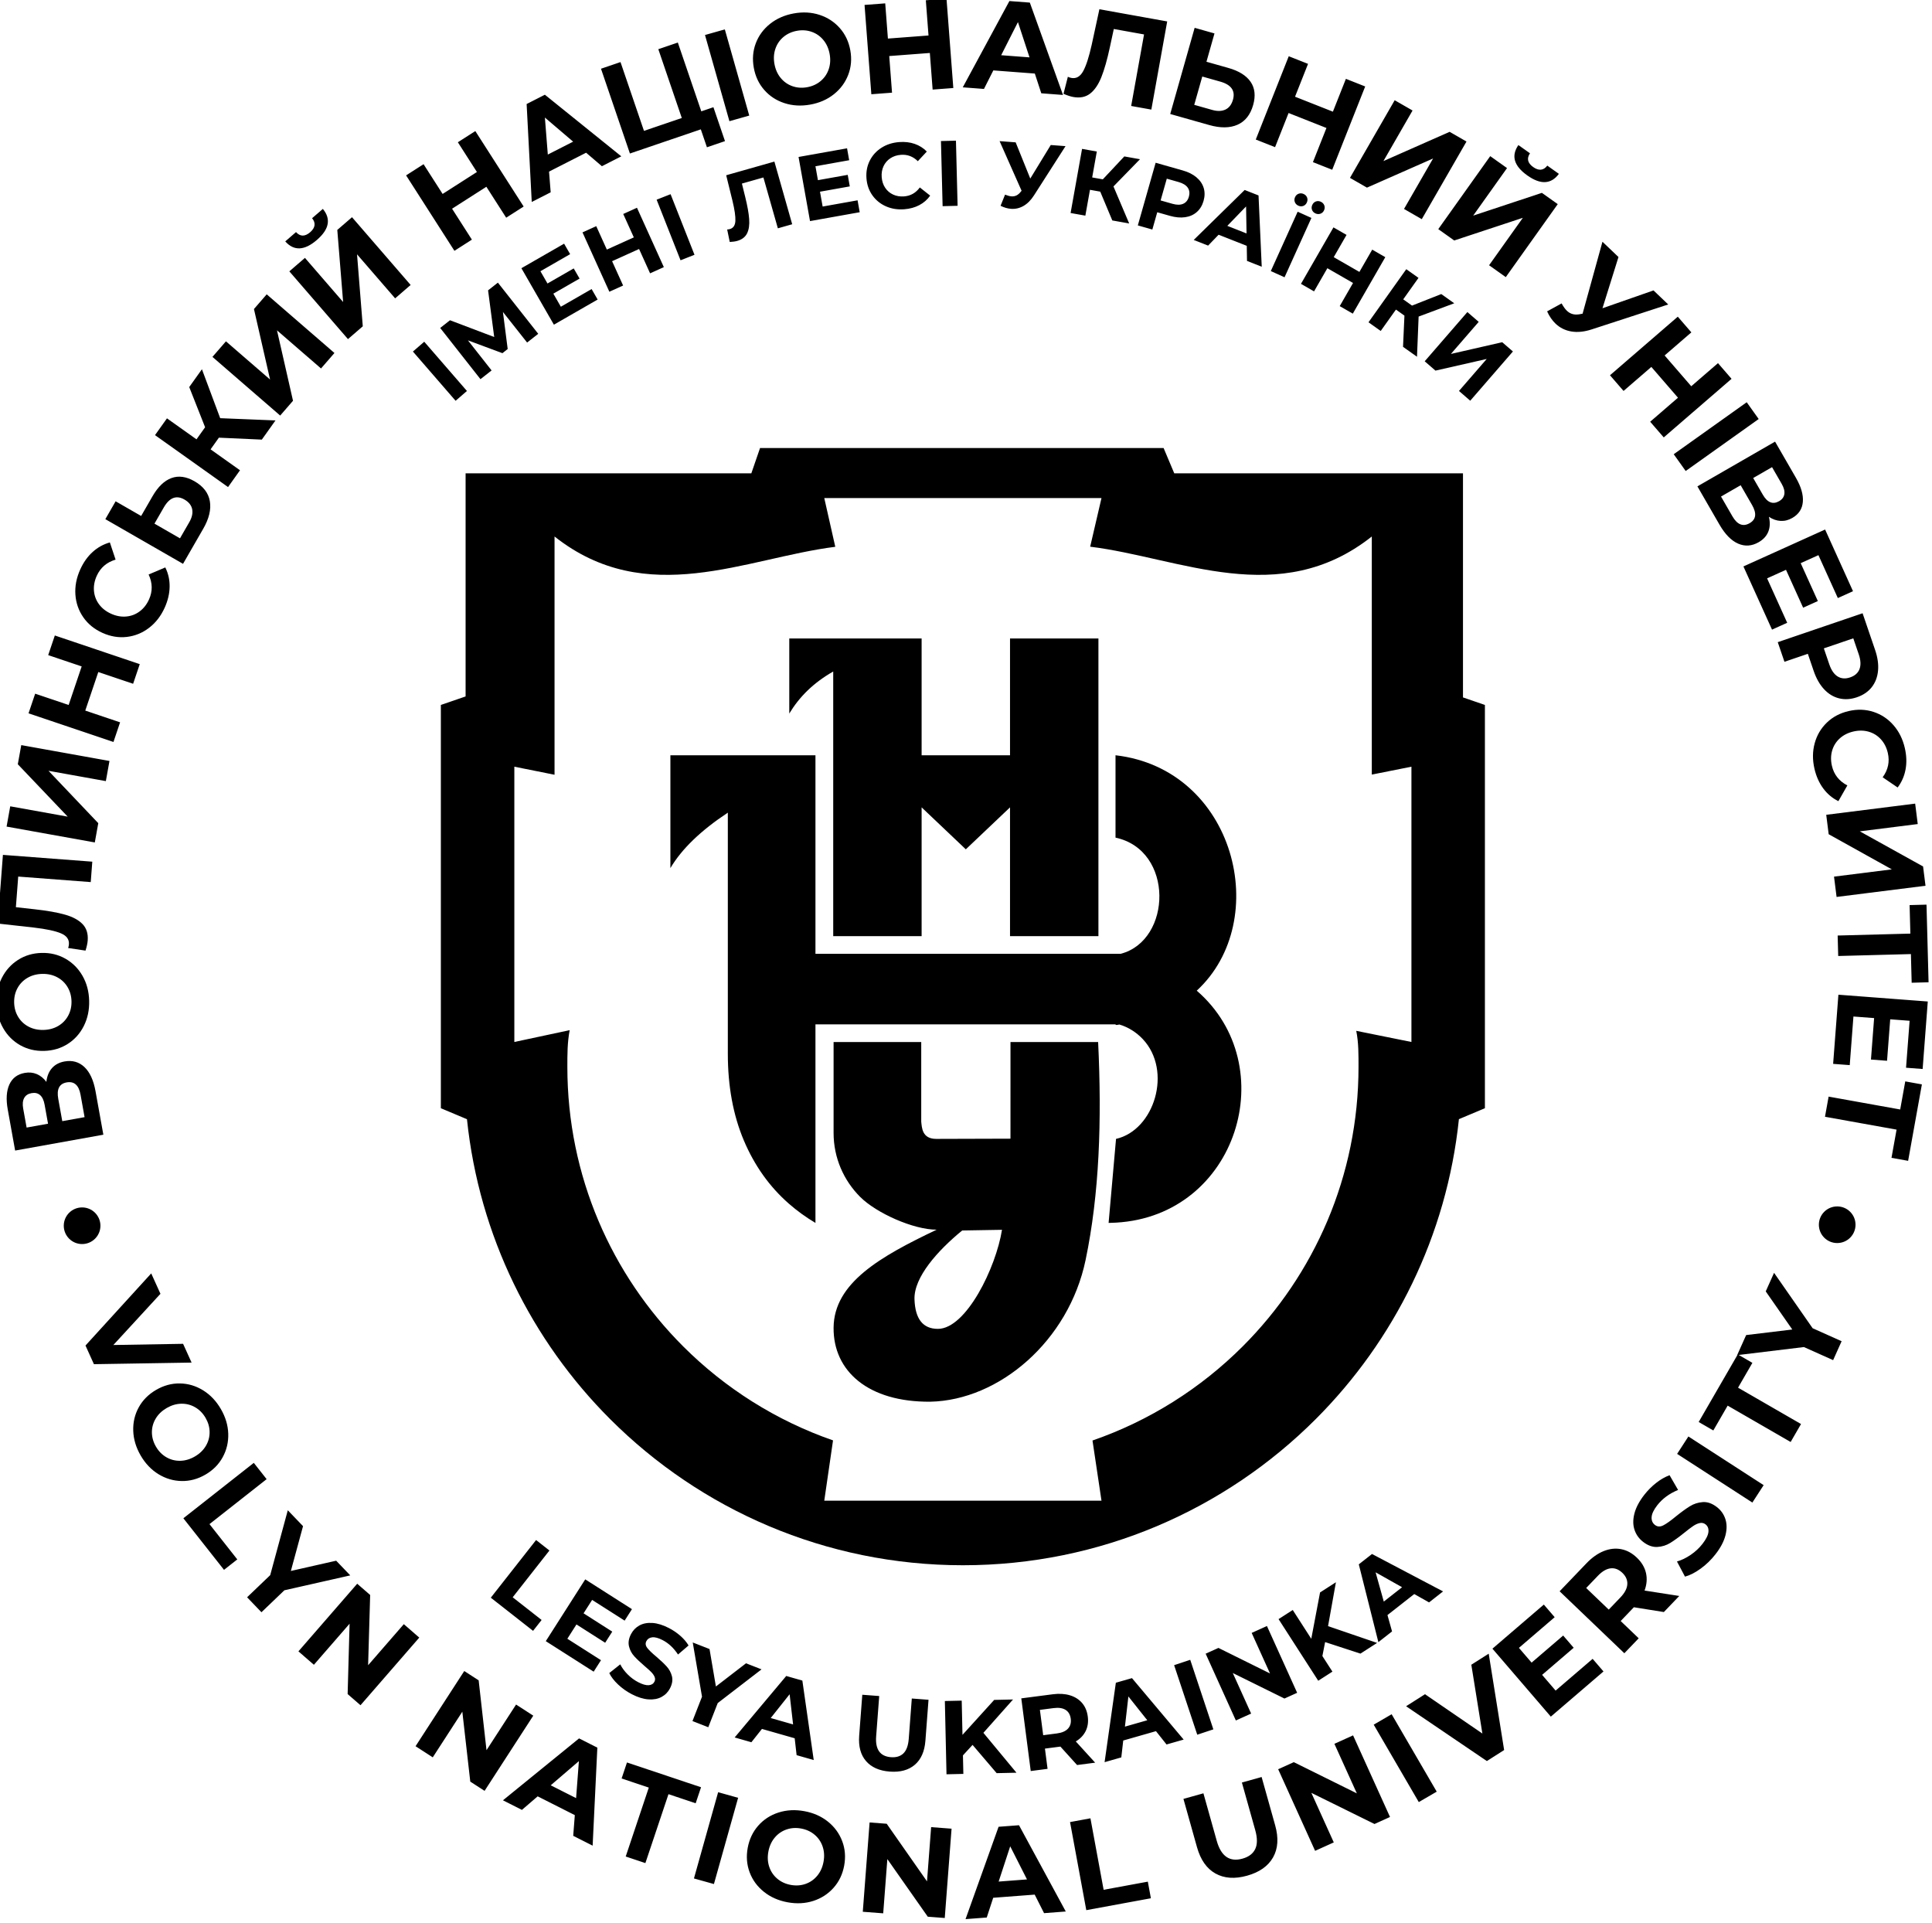 <?xml version="1.0" encoding="UTF-8" standalone="no"?>
<!DOCTYPE svg PUBLIC "-//W3C//DTD SVG 1.1//EN" "http://www.w3.org/Graphics/SVG/1.1/DTD/svg11.dtd">
<svg width="100%" height="100%" viewBox="0 0 1024 1019" version="1.1" xmlns="http://www.w3.org/2000/svg" xmlns:xlink="http://www.w3.org/1999/xlink" xml:space="preserve" xmlns:serif="http://www.serif.com/" style="fill-rule:evenodd;clip-rule:evenodd;stroke-linejoin:round;stroke-miterlimit:2;">
    <g transform="matrix(1,0,0,1,-5393,-121.499)">
        <g transform="matrix(1.182,0,0,0.907,-984.254,10.585)">
            <g transform="matrix(0.749,0,0,2.252,4160.97,-3635.22)">
                <g transform="matrix(3.295,0,0,1.427,1644.53,1666.78)">
                    <path d="M35.858,248.959L18.114,249.249L16.58,245.857L28.522,232.743L30.201,236.453L21.644,245.763L34.314,245.547L35.858,248.959ZM26.61,265.861C25.76,264.4 25.309,262.899 25.257,261.359C25.204,259.82 25.538,258.397 26.258,257.089C26.978,255.782 28.029,254.727 29.41,253.924C30.79,253.12 32.227,252.729 33.719,252.749C35.211,252.769 36.613,253.183 37.926,253.989C39.238,254.796 40.32,255.93 41.17,257.391C42.02,258.852 42.469,260.35 42.518,261.882C42.566,263.415 42.232,264.839 41.516,266.152C40.8,267.466 39.752,268.525 38.371,269.328C36.99,270.131 35.551,270.52 34.055,270.493C32.559,270.466 31.157,270.053 29.848,269.253C28.54,268.453 27.46,267.322 26.61,265.861ZM29.386,264.246C29.869,265.078 30.497,265.718 31.269,266.165C32.041,266.613 32.88,266.83 33.786,266.814C34.692,266.798 35.581,266.537 36.452,266.03C37.324,265.523 37.99,264.88 38.452,264.1C38.913,263.32 39.14,262.484 39.132,261.591C39.124,260.699 38.879,259.837 38.395,259.005C37.911,258.174 37.283,257.535 36.511,257.087C35.739,256.639 34.9,256.422 33.994,256.438C33.088,256.453 32.2,256.715 31.328,257.222C30.456,257.729 29.79,258.372 29.329,259.152C28.867,259.932 28.64,260.768 28.648,261.661C28.656,262.553 28.902,263.415 29.386,264.246ZM47.16,267.191L49.492,270.152L39.11,278.328L44.161,284.743L41.749,286.643L34.365,277.266L47.16,267.191ZM52.717,290.358L48.551,294.351L45.943,291.63L50.143,287.605L53.338,275.809L56.107,278.698L53.894,286.845L62.128,284.979L64.688,287.65L52.717,290.358ZM77.226,298.96L66.547,311.256L64.21,309.227L64.564,296.437L58.08,303.902L55.27,301.461L65.949,289.166L68.303,291.21L67.932,303.984L74.416,296.519L77.226,298.96ZM97.939,313.154L89.091,326.826L86.493,325.145L85.049,312.432L79.676,320.733L76.551,318.71L85.4,305.038L88.017,306.732L89.442,319.432L94.815,311.131L97.939,313.154ZM105.486,331.237L98.739,327.823L95.876,330.286L92.43,328.542L106.259,317.287L109.581,318.968L108.726,336.787L105.197,335.002L105.486,331.237ZM105.719,328.147L106.229,321.418L101.11,325.816L105.719,328.147ZM118.93,326.231L113.989,324.576L114.964,321.664L128.422,326.17L127.446,329.082L122.505,327.428L118.309,339.959L114.735,338.762L118.93,326.231ZM131.529,327.07L135.159,328.087L130.763,343.768L127.133,342.751L131.529,327.07ZM144.139,347.083C142.476,346.777 141.044,346.142 139.841,345.179C138.638,344.216 137.776,343.036 137.253,341.638C136.729,340.241 136.613,338.756 136.902,337.185C137.192,335.615 137.83,334.269 138.817,333.15C139.804,332.031 141.031,331.236 142.498,330.764C143.965,330.294 145.529,330.212 147.192,330.518C148.855,330.825 150.284,331.459 151.479,332.42C152.673,333.381 153.536,334.562 154.067,335.961C154.598,337.36 154.718,338.845 154.429,340.416C154.139,341.987 153.497,343.331 152.502,344.449C151.508,345.567 150.281,346.362 148.821,346.834C147.362,347.307 145.801,347.39 144.139,347.083ZM144.721,343.926C145.667,344.1 146.561,344.04 147.404,343.746C148.246,343.452 148.957,342.956 149.535,342.258C150.113,341.561 150.494,340.716 150.676,339.724C150.859,338.733 150.805,337.808 150.513,336.95C150.222,336.092 149.735,335.375 149.053,334.8C148.37,334.225 147.556,333.85 146.61,333.675C145.665,333.501 144.77,333.561 143.927,333.855C143.085,334.149 142.374,334.645 141.796,335.343C141.218,336.041 140.837,336.886 140.654,337.877C140.472,338.868 140.526,339.793 140.818,340.651C141.109,341.509 141.596,342.226 142.278,342.801C142.961,343.377 143.775,343.751 144.721,343.926ZM173.94,333.703L172.703,349.942L169.618,349.707L162.272,339.232L161.521,349.091L157.81,348.808L159.047,332.569L162.155,332.806L169.477,343.28L170.228,333.421L173.94,333.703ZM189.044,345.69L181.505,346.265L180.331,349.854L176.48,350.147L182.482,333.357L186.193,333.074L194.691,348.76L190.747,349.06L189.044,345.69ZM187.644,342.927L184.595,336.906L182.494,343.319L187.644,342.927ZM195.466,332.5L199.173,331.817L201.569,344.813L209.6,343.333L210.156,346.353L198.419,348.516L195.466,332.5ZM227.644,342.247C225.403,342.876 223.486,342.744 221.891,341.854C220.297,340.964 219.178,339.369 218.533,337.069L216.071,328.288L219.7,327.271L222.124,335.918C222.911,338.725 224.47,339.802 226.799,339.15C227.935,338.831 228.706,338.249 229.112,337.402C229.519,336.555 229.52,335.407 229.114,333.958L226.69,325.311L230.274,324.307L232.736,333.088C233.381,335.388 233.253,337.333 232.354,338.922C231.454,340.511 229.884,341.619 227.644,342.247ZM246.891,316.737L253.603,331.575L250.784,332.851L239.311,327.188L243.386,336.197L239.994,337.731L233.282,322.893L236.123,321.608L247.575,327.28L243.499,318.271L246.891,316.737ZM250.641,314.79L253.899,312.894L262.089,326.971L258.831,328.867L250.641,314.79ZM271.536,301.882L274.338,319.405L271.198,321.405L256.523,311.442L259.958,309.255L270.386,316.405L268.377,303.893L271.536,301.882ZM290.418,302.821L292.389,305.115L282.821,313.33L272.212,300.974L281.55,292.956L283.521,295.251L277.025,300.828L279.328,303.511L285.065,298.586L286.975,300.81L281.238,305.735L283.693,308.595L290.418,302.821ZM303.359,294.314L297.91,293.443L297.781,293.578L295.512,295.947L298.788,299.085L296.18,301.807L284.42,290.541L289.297,285.45C290.295,284.408 291.335,283.671 292.417,283.236C293.499,282.801 294.558,282.682 295.593,282.88C296.629,283.077 297.583,283.594 298.457,284.431C299.331,285.268 299.882,286.199 300.113,287.225C300.344,288.252 300.256,289.312 299.852,290.407L306.159,291.391L303.359,294.314ZM295.817,287.186C295.157,286.553 294.446,286.28 293.685,286.368C292.925,286.456 292.153,286.908 291.37,287.726L289.245,289.943L293.345,293.87L295.469,291.653C296.252,290.835 296.669,290.042 296.718,289.273C296.767,288.504 296.467,287.808 295.817,287.186ZM312.753,283.791C311.964,284.808 311.062,285.684 310.05,286.419C309.037,287.155 308.087,287.64 307.198,287.873L305.741,285.122C306.573,284.884 307.407,284.481 308.242,283.911C309.076,283.342 309.788,282.678 310.378,281.918C311.035,281.073 311.394,280.35 311.457,279.751C311.52,279.152 311.343,278.69 310.926,278.367C310.62,278.129 310.273,278.051 309.885,278.133C309.498,278.215 309.097,278.395 308.685,278.674C308.272,278.952 307.745,279.353 307.103,279.876C306.11,280.675 305.254,281.297 304.536,281.741C303.818,282.185 303.028,282.432 302.167,282.479C301.305,282.527 300.445,282.218 299.588,281.552C298.84,280.972 298.321,280.244 298.028,279.369C297.735,278.494 297.728,277.511 298.005,276.42C298.282,275.33 298.877,274.196 299.79,273.02C300.428,272.199 301.149,271.473 301.954,270.841C302.758,270.209 303.573,269.742 304.397,269.439L305.944,272.113C304.347,272.778 303.088,273.705 302.165,274.893C301.518,275.726 301.175,276.447 301.135,277.054C301.096,277.662 301.297,278.137 301.738,278.479C302.179,278.822 302.685,278.846 303.256,278.553C303.827,278.26 304.583,277.723 305.524,276.941C306.517,276.142 307.373,275.52 308.091,275.076C308.809,274.632 309.593,274.381 310.442,274.324C311.291,274.267 312.145,274.571 313.002,275.237C313.738,275.808 314.249,276.533 314.537,277.415C314.825,278.296 314.828,279.285 314.546,280.382C314.264,281.479 313.666,282.615 312.753,283.791ZM305.769,265.557L307.818,262.393L321.49,271.242L319.441,274.406L305.769,265.557ZM314.953,256.785L312.346,261.298L309.687,259.762L316.785,247.472L319.444,249.008L316.838,253.521L328.281,260.13L326.396,263.394L314.953,256.785ZM330.39,242.714L335.656,245.074L334.115,248.513L328.807,246.135L316.674,247.607L318.311,243.956L326.693,242.944L321.869,236.015L323.382,232.639L330.39,242.714Z" style="fill-rule:nonzero;"/>
                </g>
                <g transform="matrix(3.295,0,0,1.427,1644.53,1666.78)">
                    <path d="M76.071,65.135L78.13,63.352L85.885,72.304L83.826,74.088L76.071,65.135ZM96.819,63.499L92.425,57.936L93.292,64.679L92.334,65.432L86.07,63.102L90.367,68.57L88.345,70.159L81.027,60.847L82.809,59.446L90.842,62.494L89.727,54.009L91.51,52.608L98.841,61.911L96.819,63.499ZM108.539,53.774L109.636,55.681L101.686,60.252L95.782,49.984L103.541,45.523L104.637,47.429L99.24,50.533L100.522,52.763L105.289,50.022L106.352,51.87L101.585,54.611L102.951,56.987L108.539,53.774ZM116.782,38.994L121.662,49.787L119.164,50.916L117.163,46.491L112.261,48.708L114.262,53.132L111.764,54.262L106.884,43.469L109.382,42.34L111.306,46.595L116.209,44.379L114.285,40.124L116.782,38.994ZM120.352,37.525L122.887,36.526L127.231,47.544L124.697,48.543L120.352,37.525ZM141.748,30.598L144.983,41.991L142.379,42.731L139.753,33.486L135.847,34.595L136.44,36.995C136.845,38.627 137.087,39.974 137.166,41.036C137.245,42.098 137.119,42.967 136.789,43.641C136.458,44.315 135.859,44.776 134.991,45.022C134.633,45.124 134.182,45.187 133.638,45.213L133.168,42.937C133.321,42.94 133.485,42.917 133.658,42.868C134.288,42.689 134.621,42.192 134.66,41.378C134.699,40.564 134.525,39.356 134.14,37.753L132.991,33.084L141.748,30.598ZM156.863,37.64L157.249,39.805L148.222,41.418L146.139,29.758L154.951,28.185L155.337,30.35L149.208,31.445L149.66,33.977L155.073,33.01L155.448,35.109L150.035,36.075L150.516,38.773L156.863,37.64ZM165.337,39.267C164.134,39.358 163.025,39.18 162.012,38.731C161,38.281 160.18,37.614 159.553,36.729C158.925,35.843 158.567,34.816 158.478,33.646C158.389,32.476 158.588,31.406 159.074,30.436C159.56,29.465 160.27,28.682 161.203,28.085C162.136,27.488 163.21,27.143 164.425,27.051C165.448,26.973 166.387,27.082 167.241,27.379C168.095,27.677 168.829,28.141 169.443,28.773L167.811,30.526C166.943,29.665 165.918,29.279 164.737,29.369C164.006,29.424 163.365,29.634 162.816,29.998C162.267,30.363 161.854,30.844 161.577,31.441C161.3,32.04 161.189,32.704 161.245,33.435C161.301,34.166 161.51,34.807 161.875,35.356C162.239,35.905 162.72,36.318 163.318,36.595C163.916,36.872 164.581,36.983 165.312,36.927C166.493,36.837 167.447,36.295 168.174,35.301L170.052,36.787C169.542,37.516 168.884,38.092 168.079,38.515C167.275,38.939 166.36,39.189 165.337,39.267ZM172.014,26.864L174.737,26.795L175.036,38.636L172.313,38.705L172.014,26.864ZM194.646,27.79L188.908,36.755C188.355,37.618 187.722,38.254 187.006,38.664C186.291,39.073 185.533,39.247 184.735,39.186C184.116,39.139 183.485,38.956 182.843,38.635L183.658,36.61C184.12,36.792 184.508,36.895 184.823,36.919C185.16,36.945 185.47,36.886 185.752,36.744C186.034,36.601 186.302,36.364 186.553,36.033L186.664,35.905L182.667,26.879L185.586,27.101L188.242,33.684L191.963,27.586L194.646,27.79ZM200.953,36.063L199.088,35.729L198.249,40.427L195.567,39.948L197.65,28.288L200.331,28.767L199.489,33.481L201.421,33.826L205.328,29.659L208.176,30.168L203.357,35.117L206.211,41.849L203.146,41.301L200.953,36.063ZM215.95,32.21C216.96,32.496 217.788,32.913 218.436,33.461C219.084,34.008 219.52,34.648 219.746,35.381C219.972,36.113 219.965,36.902 219.725,37.749C219.487,38.584 219.079,39.257 218.5,39.767C217.922,40.277 217.214,40.592 216.377,40.712C215.539,40.832 214.616,40.748 213.607,40.462L211.312,39.81L210.42,42.952L207.783,42.203L211.019,30.809L215.95,32.21ZM214.071,38.272C214.863,38.497 215.513,38.497 216.023,38.272C216.533,38.047 216.877,37.62 217.055,36.991C217.237,36.351 217.17,35.801 216.855,35.342C216.54,34.884 215.986,34.541 215.194,34.317L213.045,33.706L211.922,37.662L214.071,38.272ZM227.575,45.914L222.46,43.897L220.553,45.874L217.94,44.843L227.195,35.761L229.714,36.754L230.296,49.715L227.62,48.66L227.575,45.914ZM227.536,43.662L227.452,38.754L224.042,42.284L227.536,43.662ZM236.823,39.712L239.321,40.841L234.441,51.633L231.944,50.504L236.823,39.712ZM236.947,38.616C236.639,38.477 236.427,38.261 236.312,37.967C236.197,37.674 236.209,37.373 236.349,37.065C236.488,36.756 236.706,36.548 237.002,36.441C237.298,36.334 237.601,36.349 237.909,36.489C238.217,36.628 238.426,36.843 238.536,37.135C238.646,37.425 238.631,37.725 238.492,38.034C238.353,38.342 238.137,38.551 237.846,38.661C237.555,38.77 237.255,38.756 236.947,38.616ZM240.062,40.025C239.753,39.885 239.544,39.67 239.434,39.379C239.324,39.088 239.339,38.788 239.478,38.48C239.618,38.171 239.833,37.962 240.124,37.852C240.415,37.743 240.715,37.757 241.023,37.897C241.332,38.036 241.543,38.253 241.658,38.546C241.773,38.839 241.761,39.14 241.621,39.449C241.482,39.757 241.264,39.965 240.968,40.072C240.672,40.18 240.37,40.164 240.062,40.025ZM252.745,47.976L246.841,58.244L244.465,56.877L246.885,52.667L242.221,49.985L239.8,54.195L237.424,52.829L243.328,42.561L245.704,43.928L243.377,47.976L248.041,50.658L250.369,46.61L252.745,47.976ZM256.224,58.604L254.68,57.506L251.914,61.395L249.694,59.816L256.558,50.164L258.778,51.742L256.003,55.645L257.603,56.782L262.915,54.684L265.273,56.361L258.801,58.776L258.506,66.082L255.968,64.277L256.224,58.604ZM267.659,57.956L269.718,59.739L264.667,65.571L273.99,63.44L275.934,65.123L268.179,74.076L266.133,72.303L271.173,66.484L261.861,68.603L259.905,66.908L267.659,57.956Z" style="fill-rule:nonzero;"/>
                </g>
                <g transform="matrix(3.295,0,0,1.427,1644.53,1666.78)">
                    <path d="M98.449,281.222L100.874,283.126L94.199,291.631L99.455,295.756L97.903,297.733L90.222,291.704L98.449,281.222ZM110.243,303.069L108.912,305.155L100.214,299.607L107.38,288.373L115.869,293.789L114.539,295.875L108.633,292.108L107.077,294.547L112.292,297.874L111.002,299.896L105.787,296.569L104.129,299.169L110.243,303.069ZM115.864,309.264C114.928,308.781 114.088,308.188 113.345,307.484C112.601,306.779 112.069,306.087 111.748,305.408L113.743,303.823C114.059,304.457 114.508,305.067 115.091,305.653C115.674,306.239 116.316,306.713 117.015,307.073C117.793,307.474 118.428,307.655 118.92,307.615C119.411,307.576 119.755,307.365 119.953,306.981C120.098,306.699 120.109,306.409 119.985,306.109C119.861,305.809 119.656,305.515 119.37,305.224C119.084,304.935 118.683,304.57 118.166,304.133C117.374,303.454 116.746,302.858 116.281,302.347C115.816,301.837 115.5,301.238 115.332,300.552C115.165,299.866 115.284,299.129 115.691,298.339C116.046,297.651 116.553,297.124 117.213,296.757C117.874,296.391 118.663,296.237 119.582,296.297C120.5,296.356 121.501,296.665 122.584,297.223C123.34,297.612 124.032,298.084 124.661,298.636C125.29,299.189 125.788,299.774 126.155,300.391L124.236,302.036C123.462,300.852 122.528,299.978 121.434,299.414C120.667,299.019 120.036,298.85 119.541,298.91C119.047,298.969 118.695,299.202 118.486,299.608C118.276,300.014 118.332,300.424 118.653,300.84C118.975,301.255 119.52,301.783 120.29,302.422C121.082,303.101 121.711,303.697 122.175,304.208C122.64,304.718 122.959,305.311 123.132,305.986C123.306,306.66 123.189,307.393 122.782,308.182C122.433,308.859 121.926,309.379 121.26,309.743C120.595,310.106 119.8,310.257 118.875,310.195C117.951,310.132 116.947,309.822 115.864,309.264ZM131.456,310.862L129.737,315.258L126.865,314.135L128.598,309.703L126.914,299.847L129.963,301.04L131.122,307.849L136.593,303.632L139.412,304.735L131.456,310.862ZM145.436,317.265L139.487,315.565L137.568,317.986L134.53,317.117L143.902,305.938L146.83,306.775L148.897,321.224L145.786,320.334L145.436,317.265ZM145.146,314.747L144.516,309.261L141.082,313.585L145.146,314.747ZM162.709,323.322C160.811,323.178 159.374,322.54 158.397,321.41C157.421,320.279 157.006,318.74 157.154,316.791L157.72,309.351L160.794,309.585L160.238,316.911C160.057,319.29 160.953,320.554 162.927,320.704C163.889,320.777 164.645,320.545 165.195,320.008C165.745,319.47 166.066,318.588 166.16,317.361L166.716,310.034L169.753,310.265L169.188,317.706C169.04,319.654 168.397,321.113 167.261,322.083C166.125,323.053 164.608,323.466 162.709,323.322ZM177.755,318.469L176.008,320.374L176.083,323.743L173.02,323.812L172.721,310.491L175.784,310.422L175.924,316.645L181.684,310.289L185.109,310.212L179.724,316.274L185.732,323.526L182.135,323.607L177.755,318.469ZM196.744,322.128L193.718,318.778L193.567,318.797L190.905,319.143L191.383,322.824L188.325,323.222L186.609,310.008L192.328,309.265C193.499,309.113 194.54,309.176 195.453,309.454C196.365,309.732 197.101,310.2 197.66,310.856C198.219,311.513 198.562,312.332 198.69,313.314C198.817,314.295 198.691,315.173 198.311,315.945C197.932,316.717 197.332,317.349 196.513,317.839L200.029,321.701L196.744,322.128ZM195.594,313.716C195.497,312.974 195.184,312.435 194.654,312.101C194.125,311.767 193.4,311.659 192.482,311.779L189.99,312.102L190.588,316.708L193.08,316.385C193.999,316.265 194.671,315.973 195.097,315.508C195.523,315.043 195.689,314.446 195.594,313.716ZM211.079,315.971L205.131,317.672L204.781,320.741L201.743,321.61L203.791,307.166L206.719,306.329L216.11,317.503L212.999,318.392L211.079,315.971ZM209.502,313.987L206.068,309.663L205.439,315.148L209.502,313.987ZM214.378,303.972L217.304,302.999L221.506,315.644L218.58,316.616L214.378,303.972ZM231.242,296.854L236.73,308.996L234.423,310.038L225.038,305.403L228.37,312.775L225.594,314.029L220.106,301.887L222.431,300.837L231.799,305.48L228.467,298.108L231.242,296.854ZM241.811,299.777L241.316,302.314L243.139,305.147L240.562,306.805L233.352,295.599L235.93,293.941L239.297,299.176L240.892,290.749L243.774,288.895L242.345,296.876L251.255,299.926L248.23,301.872L241.811,299.777ZM258.005,291.044L253.139,294.864L253.973,297.838L251.488,299.789L247.932,285.641L250.328,283.761L263.242,290.563L260.697,292.561L258.005,291.044ZM255.796,289.802L250.984,287.093L252.472,292.411L255.796,289.802Z" style="fill-rule:nonzero;"/>
                </g>
                <g transform="matrix(3.295,0,0,1.427,1644.53,1666.78)">
                    <path d="M9.471,197.924C9.585,196.895 9.924,196.061 10.487,195.424C11.05,194.787 11.812,194.382 12.774,194.209C14.194,193.954 15.397,194.293 16.385,195.226C17.372,196.16 18.046,197.627 18.405,199.626L19.826,207.526L3.797,210.409L2.455,202.944C2.12,201.082 2.218,199.567 2.748,198.4C3.279,197.233 4.209,196.53 5.537,196.291C6.331,196.148 7.065,196.221 7.739,196.509C8.414,196.798 8.991,197.269 9.471,197.924ZM9.775,205.528L9.153,202.07C9.008,201.261 8.734,200.68 8.331,200.327C7.929,199.974 7.407,199.855 6.766,199.971C6.14,200.083 5.697,200.379 5.437,200.859C5.176,201.34 5.118,201.977 5.26,202.771L5.882,206.228L9.775,205.528ZM15.682,200.258C15.369,198.518 14.526,197.771 13.152,198.018C11.824,198.257 11.316,199.247 11.629,200.987L12.362,205.063L16.415,204.334L15.682,200.258ZM17.247,183.161C17.292,184.851 16.968,186.384 16.275,187.76C15.583,189.136 14.607,190.225 13.348,191.026C12.089,191.827 10.661,192.249 9.064,192.291C7.467,192.334 6.019,191.988 4.719,191.255C3.42,190.521 2.388,189.486 1.623,188.148C0.859,186.811 0.454,185.297 0.409,183.607C0.364,181.917 0.688,180.388 1.381,179.02C2.074,177.651 3.05,176.563 4.309,175.754C5.567,174.945 6.995,174.519 8.592,174.476C10.189,174.434 11.637,174.784 12.937,175.525C14.237,176.266 15.269,177.302 16.033,178.631C16.798,179.961 17.203,181.471 17.247,183.161ZM14.038,183.246C14.012,182.285 13.768,181.422 13.306,180.658C12.844,179.895 12.211,179.303 11.409,178.882C10.606,178.461 9.701,178.264 8.693,178.29C7.685,178.317 6.792,178.562 6.013,179.025C5.234,179.488 4.634,180.113 4.212,180.899C3.791,181.687 3.593,182.561 3.618,183.522C3.644,184.483 3.888,185.346 4.351,186.109C4.813,186.873 5.445,187.465 6.248,187.886C7.05,188.307 7.955,188.504 8.963,188.477C9.971,188.451 10.865,188.206 11.644,187.743C12.422,187.28 13.023,186.655 13.444,185.868C13.866,185.081 14.063,184.207 14.038,183.246ZM1.577,156.65L17.816,157.885L17.534,161.597L4.357,160.594L3.933,166.162L7.311,166.536C9.61,166.788 11.463,167.116 12.871,167.519C14.28,167.921 15.34,168.496 16.054,169.242C16.767,169.989 17.076,170.981 16.982,172.218C16.943,172.729 16.811,173.34 16.586,174.055L13.425,173.581C13.502,173.384 13.55,173.162 13.569,172.915C13.637,172.018 13.156,171.351 12.123,170.915C11.091,170.479 9.449,170.128 7.198,169.864L0.628,169.13L1.577,156.65ZM2.245,151.507L2.908,147.82L13.349,149.698L4.283,140.172L4.909,136.692L20.938,139.574L20.279,143.238L9.86,141.364L18.903,150.886L18.273,154.389L2.245,151.507ZM11.009,116.76L26.44,121.97L25.234,125.541L18.907,123.405L16.541,130.415L22.867,132.55L21.662,136.121L6.232,130.912L7.437,127.341L13.521,129.395L15.888,122.385L9.804,120.331L11.009,116.76ZM30.967,111.712C30.284,113.225 29.338,114.445 28.129,115.371C26.92,116.297 25.574,116.847 24.092,117.021C22.61,117.194 21.134,116.949 19.663,116.286C18.193,115.623 17.032,114.678 16.182,113.452C15.331,112.226 14.853,110.853 14.747,109.333C14.642,107.814 14.933,106.291 15.622,104.764C16.203,103.477 16.954,102.416 17.875,101.581C18.796,100.746 19.84,100.167 21.008,99.842L22.049,102.967C20.437,103.447 19.295,104.43 18.626,105.914C18.211,106.833 18.042,107.744 18.12,108.647C18.197,109.55 18.506,110.365 19.045,111.094C19.585,111.822 20.314,112.394 21.232,112.808C22.152,113.223 23.063,113.391 23.965,113.313C24.868,113.236 25.684,112.928 26.412,112.388C27.14,111.849 27.711,111.12 28.126,110.201C28.796,108.716 28.771,107.208 28.05,105.674L31.081,104.387C31.625,105.484 31.887,106.657 31.867,107.907C31.847,109.158 31.547,110.426 30.967,111.712ZM28.759,91.443C29.75,89.722 30.893,88.622 32.189,88.142C33.485,87.662 34.886,87.855 36.392,88.722C37.992,89.642 38.919,90.852 39.176,92.351C39.432,93.849 39.03,95.519 37.97,97.361L34.303,103.733L20.187,95.609L22.056,92.363L26.693,95.032L28.759,91.443ZM35.445,96.15C35.933,95.303 36.106,94.521 35.964,93.804C35.821,93.087 35.354,92.5 34.561,92.044C33.095,91.2 31.844,91.679 30.807,93.481L29.113,96.425L33.751,99.094L35.445,96.15ZM40.819,80.795L39.308,82.918L44.654,86.722L42.482,89.774L29.212,80.333L31.384,77.281L36.749,81.098L38.313,78.899L35.43,71.594L37.736,68.352L41.055,77.252L51.101,77.66L48.619,81.148L40.819,80.795ZM39.647,66.108L42.1,63.278L50.117,70.226L47.189,57.406L49.506,54.733L61.813,65.4L59.374,68.213L51.375,61.28L54.285,74.085L51.954,76.775L39.647,66.108ZM53.619,50.555L56.452,48.106L63.391,56.131L62.331,43.024L65.006,40.711L75.657,53.031L72.841,55.465L65.918,47.457L66.962,60.548L64.27,62.875L53.619,50.555ZM58.619,44.849C56.366,46.796 54.452,46.882 52.876,45.108L54.83,43.418C55.594,44.255 56.451,44.262 57.401,43.441C57.871,43.035 58.135,42.617 58.194,42.187C58.252,41.757 58.105,41.325 57.752,40.893L59.706,39.204C60.454,40.094 60.745,41.011 60.577,41.956C60.41,42.9 59.757,43.864 58.619,44.849ZM87.411,25.052L96.192,38.768L93.017,40.8L89.417,35.176L83.186,39.165L86.786,44.789L83.612,46.821L74.832,33.105L78.006,31.073L81.468,36.481L87.699,32.492L84.237,27.084L87.411,25.052ZM107.539,28.985L100.803,32.419L101.102,36.184L97.662,37.938L96.732,20.132L100.048,18.441L113.933,29.643L110.409,31.439L107.539,28.985ZM105.182,26.974L100.05,22.593L100.581,29.32L105.182,26.974ZM130.671,20.712L132.773,26.878L129.492,27.997L128.381,24.738L115.499,29.13L110.244,13.715L113.789,12.506L118.053,25.014L124.924,22.672L120.66,10.164L124.205,8.955L128.469,21.463L130.671,20.712ZM129.14,7.584L132.744,6.563L137.181,22.233L133.577,23.253L129.14,7.584ZM148.265,20.237C146.601,20.536 145.037,20.447 143.572,19.969C142.107,19.492 140.884,18.692 139.902,17.568C138.919,16.445 138.287,15.097 138.004,13.524C137.721,11.952 137.844,10.468 138.374,9.073C138.903,7.678 139.771,6.501 140.978,5.543C142.184,4.586 143.62,3.957 145.283,3.658C146.947,3.359 148.508,3.449 149.965,3.927C151.422,4.406 152.646,5.206 153.635,6.329C154.625,7.45 155.261,8.798 155.544,10.37C155.827,11.943 155.7,13.427 155.163,14.824C154.626,16.221 153.758,17.397 152.559,18.353C151.36,19.31 149.929,19.937 148.265,20.237ZM147.697,17.077C148.643,16.906 149.459,16.535 150.144,15.963C150.829,15.391 151.319,14.676 151.614,13.819C151.909,12.962 151.968,12.038 151.789,11.045C151.611,10.054 151.234,9.207 150.659,8.507C150.084,7.807 149.375,7.307 148.534,7.01C147.692,6.712 146.798,6.648 145.852,6.818C144.906,6.988 144.089,7.36 143.404,7.932C142.72,8.504 142.229,9.219 141.935,10.076C141.639,10.932 141.581,11.857 141.759,12.849C141.938,13.841 142.315,14.688 142.89,15.388C143.465,16.088 144.173,16.587 145.014,16.885C145.856,17.183 146.75,17.247 147.697,17.077ZM173.022,0.983L174.258,17.222L170.5,17.508L169.993,10.85L162.616,11.411L163.122,18.069L159.364,18.355L158.129,2.116L161.887,1.83L162.374,8.233L169.751,7.672L169.264,1.269L173.022,0.983ZM189.069,14.593L181.529,14.019L179.826,17.39L175.976,17.097L184.449,1.408L188.161,1.691L194.186,18.482L190.243,18.182L189.069,14.593ZM188.103,11.649L186.001,5.236L182.953,11.258L188.103,11.649ZM213.119,5.116L210.237,21.145L206.573,20.486L208.912,7.48L203.416,6.491L202.701,9.814C202.215,12.075 201.701,13.885 201.157,15.245C200.613,16.605 199.933,17.602 199.118,18.235C198.303,18.868 197.284,19.075 196.063,18.856C195.559,18.765 194.964,18.571 194.277,18.274L195.07,15.179C195.257,15.275 195.473,15.346 195.717,15.389C196.603,15.549 197.315,15.137 197.854,14.155C198.393,13.172 198.909,11.575 199.401,9.362L200.8,2.9L213.119,5.116ZM224.236,13.574C226.147,14.116 227.492,14.956 228.274,16.096C229.055,17.237 229.209,18.642 228.736,20.314C228.233,22.09 227.286,23.284 225.896,23.898C224.505,24.512 222.787,24.529 220.743,23.95L213.669,21.947L218.106,6.277L221.71,7.298L220.252,12.446L224.236,13.574ZM221.302,21.207C222.242,21.473 223.042,21.45 223.703,21.137C224.364,20.825 224.819,20.228 225.068,19.347C225.529,17.721 224.759,16.624 222.759,16.058L219.491,15.133L218.033,20.281L221.302,21.207ZM249.093,16.94L243.102,32.084L239.597,30.697L242.053,24.488L235.174,21.766L232.718,27.975L229.213,26.589L235.204,11.445L238.709,12.831L236.346,18.803L243.226,21.524L245.588,15.553L249.093,16.94ZM254.452,19.443L257.698,21.312L252.406,30.507L264.433,25.188L267.498,26.952L259.375,41.067L256.148,39.21L261.429,30.035L249.413,35.334L246.328,33.558L254.452,19.443ZM271.812,29.609L274.864,31.78L268.714,40.424L281.196,36.285L284.078,38.335L274.637,51.605L271.603,49.447L277.74,40.821L265.271,44.942L262.371,42.879L271.812,29.609ZM278.542,33.112C276.116,31.385 275.578,29.547 276.928,27.595L279.033,29.092C278.402,30.032 278.598,30.867 279.622,31.595C280.127,31.955 280.596,32.112 281.028,32.067C281.459,32.023 281.843,31.777 282.179,31.331L284.284,32.828C283.597,33.767 282.775,34.267 281.817,34.328C280.86,34.39 279.768,33.984 278.542,33.112ZM304.152,56.576L290.238,61.113C288.898,61.55 287.67,61.674 286.552,61.486C285.434,61.299 284.477,60.824 283.68,60.064C283.063,59.475 282.552,58.73 282.147,57.829L284.779,56.385C285.111,56.981 285.434,57.429 285.749,57.729C286.085,58.05 286.466,58.258 286.89,58.352C287.315,58.446 287.805,58.427 288.362,58.293L288.591,58.255L292.203,45.171L295.114,47.95L292.205,57.265L301.476,54.022L304.152,56.576ZM315.659,70.096L303.338,80.747L300.873,77.896L305.925,73.529L301.086,67.932L296.035,72.299L293.57,69.448L305.89,58.797L308.355,61.648L303.498,65.848L308.336,71.444L313.194,67.245L315.659,70.096ZM318.414,74.354L320.588,77.404L307.325,86.855L305.151,83.804L318.414,74.354ZM322.447,95.182C322.687,96.19 322.65,97.088 322.336,97.879C322.021,98.668 321.441,99.307 320.594,99.795C319.345,100.516 318.097,100.604 316.852,100.059C315.608,99.515 314.478,98.362 313.463,96.602L309.455,89.648L323.564,81.514L327.352,88.085C328.297,89.725 328.717,91.183 328.612,92.461C328.507,93.739 327.87,94.715 326.701,95.389C326.003,95.792 325.287,95.971 324.555,95.928C323.822,95.884 323.12,95.636 322.447,95.182ZM319.589,88.129L321.344,91.173C321.754,91.885 322.209,92.339 322.707,92.535C323.205,92.732 323.736,92.667 324.3,92.342C324.851,92.024 325.168,91.596 325.251,91.056C325.333,90.516 325.173,89.896 324.77,89.197L323.016,86.154L319.589,88.129ZM315.812,95.086C316.695,96.618 317.741,97.036 318.951,96.338C320.12,95.665 320.263,94.562 319.38,93.03L317.312,89.442L313.744,91.499L315.812,95.086ZM325.768,114.45L323.012,115.696L317.816,104.206L332.656,97.496L337.726,108.711L334.971,109.957L331.443,102.155L328.221,103.612L331.336,110.502L328.665,111.71L325.55,104.82L322.115,106.373L325.768,114.45ZM341.742,119.392C342.207,120.757 342.384,122.02 342.272,123.181C342.16,124.341 341.778,125.336 341.126,126.165C340.474,126.993 339.576,127.603 338.431,127.993C337.301,128.378 336.221,128.443 335.191,128.188C334.162,127.932 333.252,127.378 332.461,126.525C331.671,125.672 331.043,124.563 330.577,123.198L329.519,120.093L325.269,121.542L324.053,117.974L339.467,112.719L341.742,119.392ZM333.417,122.008C333.782,123.08 334.291,123.816 334.944,124.216C335.596,124.617 336.348,124.672 337.2,124.381C338.066,124.086 338.635,123.581 338.907,122.865C339.179,122.15 339.133,121.256 338.768,120.184L337.777,117.278L332.426,119.102L333.417,122.008ZM330.721,140.986C330.348,139.369 330.361,137.825 330.763,136.356C331.163,134.886 331.901,133.634 332.975,132.598C334.049,131.562 335.372,130.862 336.944,130.5C338.516,130.137 340.011,130.186 341.431,130.646C342.85,131.106 344.062,131.909 345.067,133.054C346.071,134.199 346.762,135.587 347.139,137.22C347.456,138.595 347.501,139.894 347.274,141.116C347.047,142.339 346.567,143.433 345.835,144.398L343.114,142.542C344.106,141.183 344.418,139.71 344.052,138.123C343.825,137.141 343.408,136.314 342.799,135.643C342.19,134.972 341.451,134.509 340.581,134.257C339.711,134.004 338.784,133.99 337.802,134.217C336.82,134.444 335.993,134.862 335.321,135.471C334.65,136.079 334.188,136.819 333.935,137.689C333.683,138.559 333.669,139.485 333.896,140.467C334.262,142.054 335.196,143.24 336.699,144.023L335.067,146.883C333.97,146.34 333.051,145.565 332.31,144.559C331.568,143.552 331.038,142.361 330.721,140.986ZM349.019,147.329L349.487,151.046L338.961,152.371L350.457,158.755L350.899,162.264L334.741,164.298L334.276,160.605L344.779,159.283L333.305,152.895L332.861,149.363L349.019,147.329ZM348.384,179.895L348.246,174.685L335.036,175.035L334.937,171.314L348.147,170.964L348.01,165.778L351.08,165.697L351.454,179.814L348.384,179.895ZM337.131,194.875L334.115,194.646L335.071,182.072L351.311,183.308L350.377,195.58L347.361,195.35L348.011,186.813L344.485,186.545L343.911,194.084L340.988,193.862L341.561,186.323L337.803,186.037L337.131,194.875ZM344.718,211.733L345.641,206.604L332.635,204.264L333.294,200.601L346.3,202.94L347.218,197.833L350.241,198.377L347.741,212.276L344.718,211.733Z" style="fill-rule:nonzero;"/>
                </g>
                <g transform="matrix(3.295,0,0,1.427,1644.53,1666.78)">
                    <path d="M15.964,220.748C17.803,220.748 19.294,222.239 19.294,224.078C19.294,225.916 17.803,227.407 15.964,227.407C14.125,227.407 12.634,225.916 12.634,224.078C12.634,222.239 14.125,220.748 15.964,220.748Z"/>
                </g>
                <g transform="matrix(3.295,0,0,1.427,1644.53,1666.78)">
                    <path d="M334.853,220.565C336.692,220.565 338.183,222.056 338.183,223.895C338.183,225.734 336.692,227.225 334.853,227.225C333.014,227.225 331.523,225.734 331.523,223.895C331.523,222.056 333.014,220.565 334.853,220.565Z"/>
                </g>
                <g transform="matrix(3.295,0,0,1.427,1644.53,1666.78)">
                    <path d="M170.09,256.072C182.617,255.799 195.218,245.024 198.289,230.321C200.804,218.279 201.255,204.968 200.57,190.679L184.646,190.679L184.643,208.248L171.15,208.288C168.551,208.288 168.551,206.21 168.429,205.161L168.429,190.679L152.504,190.679L152.504,207.208C152.504,211.741 154.353,215.857 157.332,218.835C160.289,221.793 167.021,224.796 171.231,224.796C160.98,229.68 152.573,234.466 152.504,242.616C152.437,250.531 158.82,256.168 170.09,256.072ZM152.812,100.635C136.509,102.695 118.538,112.011 101.803,98.763L101.803,142.081L94.499,140.617L94.499,190.668L104.554,188.52C104.126,190.763 104.132,192.932 104.132,195.198C104.132,215.046 112.176,233.016 125.182,246.021C132.77,253.609 142.048,259.507 152.403,263.105L150.812,274.064L201.18,274.064L199.546,263.127C209.925,259.531 219.226,253.624 226.829,246.021C239.835,233.015 247.88,215.046 247.88,195.198C247.88,193.008 247.903,190.799 247.469,188.642L257.494,190.668L257.494,140.617L250.294,142.051L250.294,98.763C233.504,112.054 215.471,102.635 199.125,100.616L201.18,91.777L150.812,91.777L152.812,100.635ZM85.892,204.708L81.148,202.712L81.148,129.39L85.643,127.844L85.643,87.278L137.56,87.278L139.143,82.677L212.465,82.677L214.401,87.278L266.861,87.278L266.861,128.02L270.845,129.39L270.845,202.712L266.121,204.7C263.909,225.925 254.369,244.973 240.075,259.267C223.678,275.664 201.025,285.806 176.006,285.806C150.986,285.806 128.333,275.664 111.936,259.267C97.644,244.976 88.106,225.931 85.892,204.708ZM152.437,123.31C148.798,125.389 146.274,127.936 144.454,130.952L144.454,117.305L168.499,117.305L168.499,138.538L184.561,138.538L184.561,117.305L200.624,117.305L200.624,171.425L184.561,171.425L184.561,148.011L176.531,155.639L168.499,148.011L168.499,171.425L152.437,171.425L152.437,123.31ZM149.21,138.538L149.21,174.637L204.666,174.637C213.981,172.21 214.416,155.8 203.729,153.513L203.729,138.538C225.472,141.043 232.33,168.56 218.488,181.338C234.195,194.931 225.882,222.265 203.822,223.513L202.473,223.566L203.822,208.288C210.797,206.703 214.116,195.906 208.676,190.136C207.514,188.903 206.06,187.98 204.434,187.491C204.259,187.514 203.729,187.693 203.729,187.466L149.21,187.466L149.21,223.566C147.473,222.532 145.861,221.365 144.377,220.064C140.859,216.981 138.132,213.147 136.194,208.561C134.258,203.976 133.289,198.718 133.289,192.789L133.289,148.974C128.388,152.215 124.909,155.575 122.853,159.054L122.853,138.538L149.21,138.538ZM183.103,224.817C182.008,231.711 176.586,242.828 171.459,242.828C168.744,242.828 167.325,241.039 167.204,237.459C167.069,233.447 171.428,228.581 175.872,224.94L183.103,224.817Z"/>
                </g>
            </g>
        </g>
    </g>
</svg>
